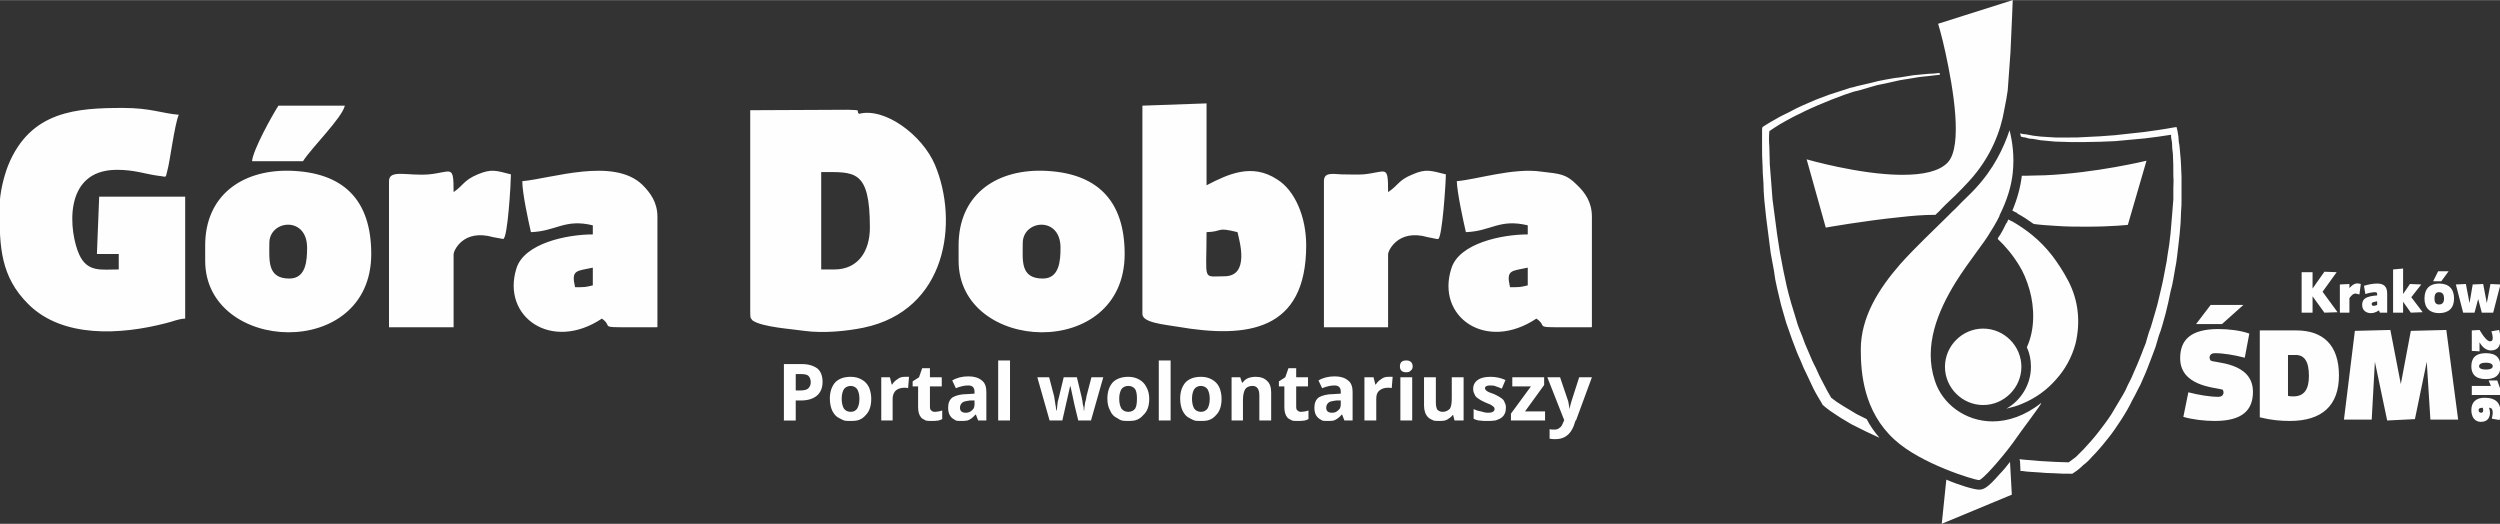 <?xml version="1.0" encoding="UTF-8"?>
<!DOCTYPE svg PUBLIC "-//W3C//DTD SVG 1.0//EN" "http://www.w3.org/TR/2001/REC-SVG-20010904/DTD/svg10.dtd">
<!-- Creator: CorelDRAW X7 -->
<svg xmlns="http://www.w3.org/2000/svg" xml:space="preserve" width="54.949mm" height="11.515mm" version="1.0" style="shape-rendering:geometricPrecision; text-rendering:geometricPrecision; image-rendering:optimizeQuality; fill-rule:evenodd; clip-rule:evenodd"
viewBox="0 0 5495 1151"
 xmlns:xlink="http://www.w3.org/1999/xlink">
 <rect x="0" y="0" width="5495" height="1151" fill="#333333" stroke="none"/>
 <defs>
  <style type="text/css">
   <![CDATA[
    .fil0 {fill:#FEFEFE}
   ]]>
  </style>
 </defs>
 <g id="Warstwa_x0020_1">
  <g>
   <path class="fil0" d="M1722 924l27 0 0 0 0 0 0 -44 12 0c15,0 27,-4 35,-11 8,-7 12,-17 12,-30 0,-13 -4,-23 -11,-29 -8,-6 -19,-10 -34,-10l-40 0 0 124 -1 0 0 0zm112 -332l-29 0 0 -214c73,0 107,-7 107,122 0,52 -26,92 -78,92zm-1835 -136l0 4c0,82 2,148 64,209 75,74 202,67 302,41 17,-4 25,-9 42,-10l0 -268 -189 0 -5 126 48 0 0 34c-38,0 -69,7 -87,-33 -21,-46 -39,-186 83,-186 39,0 61,9 90,13 21,2 16,7 21,-12 5,-16 16,-103 25,-122 -37,-3 -62,-15 -122,-15 -102,0 -204,6 -253,126 -9,23 -19,60 -19,93zm2692 151c-49,0 -39,13 -39,-97 37,-1 20,-12 68,0 4,18 28,97 -29,97zm-399 5c-50,0 -44,-40 -44,-78 0,-51 83,-60 83,10 0,28 -2,68 -39,68zm-1656 0c-49,0 -44,-40 -44,-78 0,-51 83,-60 83,10 0,28 -2,68 -39,68zm2722 -24l0 39c-17,4 -16,4 -39,4 -9,-39 3,-35 39,-43zm-2055 0l0 39c-17,4 -16,4 -39,4 -9,-39 3,-35 39,-43zm1748 -166c0,-62 -3,-44 -54,-39 -14,1 -33,0 -48,0 -21,-1 -39,-5 -39,15l0 321 141 0 0 -161c0,-6 21,-56 87,-37l20 4c1,0 2,0 3,0 9,-1 17,-125 17,-142 -33,-8 -43,-13 -73,0 -32,13 -31,24 -54,39zm-2054 0c0,-62 -4,-44 -54,-39 -47,4 -88,-12 -88,15l0 321 142 0 0 -161c0,-6 20,-56 87,-37l22 4c10,-1 17,-125 17,-142 -32,-8 -42,-13 -73,0 -31,13 -31,24 -53,39zm-443 -68l112 0c20,-31 85,-94 92,-122l-146 0c-13,20 -56,97 -58,122zm1334 -104c-8,-8 9,-8 -24,-9l-215 1 0 438c0,21 0,17 5,24 21,15 88,19 114,23 44,6 96,0 130,-7 183,-38 210,-232 157,-358 -28,-66 -111,-127 -167,-112zm-740 148c0,26 13,86 19,112 56,-2 74,-30 136,-15l0 20c-56,0 -151,19 -168,75 -33,106 77,184 188,110 31,22 -26,19 122,19l0 -243c0,-32 -16,-53 -33,-70 -63,-61 -199,-14 -264,-8zm2054 0c1,26 14,86 20,112 56,-2 73,-30 136,-15l0 20c-56,0 -151,19 -168,75 -34,106 76,184 187,110 32,22 -25,19 122,19l0 -243c0,-32 -15,-53 -33,-70 -24,-24 -36,-24 -78,-29 -61,-9 -141,17 -186,21zm-2751 141l0 34c0,203 365,221 365,-15 0,-119 -61,-180 -180,-183 -106,-2 -185,56 -185,164zm1656 0l0 34c0,203 365,221 365,-15 0,-119 -62,-180 -181,-183 -106,-2 -184,56 -184,164zm404 -307l0 458c0,19 48,23 78,28 152,26 282,10 282,-179 0,-63 -25,-121 -64,-145 -55,-36 -107,-12 -155,13l0 -180 -141 5zm1913 -232c0,0 -2,53 -5,115 -2,27 -4,56 -6,83l-3 19 -5 26c-7,41 -27,101 -78,156 -9,10 -18,19 -30,31 -2,1 -4,3 -6,5l-9 9c-8,7 -17,15 -26,23 -2,2 -4,3 -5,5 -22,0 -48,2 -74,5 -80,8 -164,23 -164,23l-42 -150c0,0 114,33 206,34 2,0 4,0 5,0 43,0 80,-7 99,-27 34,-36 12,-164 -5,-242 -8,-37 -16,-63 -16,-63l164 -52zm-44 926l0 0c-61,0 -111,-39 -127,-89 -26,-77 7,-154 45,-216 30,-48 63,-87 76,-110 6,-9 11,-18 16,-27 1,-2 2,-4 3,-6 1,-2 2,-3 2,-5 17,-34 26,-65 29,-93 4,-38 -1,-70 -7,-94 -13,39 -35,85 -75,128 -9,10 -20,20 -30,30 -7,7 -13,14 -20,20 -3,3 -6,6 -9,9 -33,33 -71,68 -106,107 -48,55 -87,117 -87,188 0,51 6,136 74,198 57,53 176,89 186,89 7,0 47,-45 73,-80 25,-36 64,-86 64,-90 -36,29 -74,41 -107,41zm-112 -468l0 0 9 -9c7,-7 14,-13 20,-19 -2,1 -4,3 -6,5l-9 9c-8,7 -17,15 -26,23 -2,2 -4,3 -5,5 1,0 2,0 3,0 5,-5 10,-9 14,-14zm127 584l0 0c-26,30 -35,34 -45,34 -11,0 -44,-10 -72,-22l-10 97 154 -64 -4 -72c-7,9 -15,19 -23,27zm400 -629l0 0c0,-8 0,-17 0,-25 -1,-17 -1,-34 -3,-51 -1,-9 -1,-17 -3,-25 0,-5 -1,-9 -1,-13l-1 -6 -1 -6 -2 -8 -7 1c-21,4 -43,7 -65,10 -21,2 -43,5 -64,7 -22,2 -43,3 -65,4 -11,1 -22,1 -33,1 -10,0 -21,0 -32,0 -11,-1 -22,-1 -32,-2 -6,-1 -11,-1 -17,-2 -5,-1 -10,-2 -16,-3 -4,0 -8,-1 -13,-2 1,2 1,4 2,7 3,1 7,2 10,2 5,2 11,3 16,3 6,1 11,2 17,3 11,1 21,2 32,3 11,0 22,1 33,1 11,0 22,0 33,0 22,0 44,-1 66,-2 22,-2 43,-4 65,-6 19,-2 38,-5 58,-8l0 5c1,4 1,8 2,12 0,9 1,17 2,25 1,17 1,33 1,50 1,8 0,17 0,25 0,8 0,16 0,25 -1,8 -1,16 -2,25l-2 24c-1,17 -3,34 -5,50l-4 25c-1,8 -2,16 -4,24 -3,16 -6,33 -10,49 -4,16 -7,32 -12,48l-7 24c-2,8 -5,16 -8,24l-7 24c-3,7 -6,15 -9,23 -6,15 -12,30 -19,45 -3,8 -7,15 -11,23l-5 11 -6 11c-8,14 -17,28 -25,42 -9,14 -19,27 -29,40 -10,13 -21,25 -32,37 -6,6 -11,11 -17,17 -5,4 -11,8 -16,12 -10,0 -20,-1 -30,-1 -12,-1 -23,-1 -35,-2 -12,-1 -23,-2 -35,-3l-8 -1 1 5 1 21 4 0c11,2 23,2 35,3 12,1 24,2 36,2 11,1 23,1 35,1l4 0 3 -2c8,-5 15,-11 21,-17 7,-5 13,-11 19,-18 12,-12 23,-25 34,-39 11,-13 20,-27 30,-42 9,-14 18,-29 25,-44l6 -11 6 -12c4,-7 8,-15 11,-23 7,-15 13,-31 19,-47 3,-8 6,-16 9,-24l7 -24c3,-8 6,-16 8,-24l7 -25c4,-16 8,-33 11,-49 5,-17 7,-34 10,-50 2,-9 3,-17 4,-25l3 -25c2,-17 4,-34 5,-51l1 -25c1,-9 1,-17 1,-26 0,-8 0,-17 0,-25zm-714 497l0 0c-10,-6 -20,-12 -30,-18l-14 -9c-4,-3 -8,-6 -12,-9 -6,-10 -12,-21 -17,-31 -6,-11 -12,-23 -17,-35 -6,-11 -11,-23 -16,-35 -5,-11 -10,-23 -14,-35 -5,-12 -10,-24 -13,-36l-11 -36c-4,-13 -7,-26 -10,-38l-4 -19c-1,-6 -3,-12 -4,-19l-7 -37c-2,-13 -4,-26 -6,-39l-5 -38 -5 -38c-1,-13 -2,-26 -3,-39 -1,-12 -2,-25 -3,-38 0,-13 -1,-26 -1,-39 -1,-11 -1,-23 0,-34 7,-5 15,-10 23,-15 8,-5 18,-10 27,-15 9,-5 19,-9 28,-14 9,-4 19,-9 29,-13l29 -12 29 -11 15 -5c5,-2 10,-3 15,-4l31 -9 7 -2c2,-1 5,-1 8,-2l15 -3c10,-2 21,-5 31,-7l31 -5c10,-2 21,-3 31,-4 9,-1 18,-2 26,-3 0,-1 0,-2 -1,-4 -8,1 -17,2 -25,2 -11,1 -21,2 -32,3l-31 5c-11,1 -21,3 -32,5l-15 3c-3,1 -5,1 -8,2l-8 2 -30 7c-6,2 -11,3 -16,4l-15 5 -31 10 -29 11c-10,4 -20,9 -30,13 -9,4 -19,9 -28,14 -10,5 -19,9 -29,15 -9,5 -18,10 -27,16l-3 2 -1 4c0,14 0,27 0,40 0,13 0,26 1,39 0,13 1,26 2,39 0,13 1,26 2,39l4 38 5 39c2,13 3,26 5,39l7 38c1,7 2,13 3,20l4 19c3,12 6,25 9,38l11 38c4,12 9,25 13,37 5,12 9,25 14,36 6,12 10,25 16,36 6,12 11,24 17,36 6,12 13,23 20,35l0 1 2 1c5,5 10,8 15,12l15 10c10,7 20,12 31,19l32 16c10,5 20,9 30,14 -11,-13 -21,-27 -28,-41l-22 -11zm504 -412l0 0c57,0 92,-4 92,-4l41 -141c0,0 -111,27 -223,32 -15,0 -29,1 -41,1 -3,0 -6,0 -10,0 -3,25 -10,51 -21,77l1 0c4,2 7,4 10,5l0 1 0 0c13,7 25,15 36,23 14,2 29,3 45,4 26,2 50,2 70,2zm-226 224l0 0c-46,0 -84,38 -84,84 0,46 38,84 84,84 46,0 84,-38 84,-84 0,-46 -38,-84 -84,-84zm187 -105l0 0c-11,-21 -23,-39 -35,-55 -28,-36 -58,-58 -87,-75 -3,-1 -6,-3 -10,-5l0 1c-1,2 -2,3 -2,5 -1,1 -2,2 -3,4l-1 2c-2,4 -4,8 -6,12 -3,5 -6,11 -10,16 0,1 -1,2 -1,3 17,16 33,35 47,58 9,14 17,33 23,54 11,39 12,87 -6,126 6,13 9,27 9,43 0,39 -22,74 -54,92 12,-3 24,-6 35,-11 29,-12 54,-30 74,-53 20,-22 35,-49 43,-79 11,-46 7,-94 -16,-138zm537 34l0 36 -24 0 0 -89 24 0 0 36 26 -37 27 1 -31 43 33 45 -29 1 -26 -36zm388 245c1,3 2,7 2,11 0,10 -5,20 -20,20 -13,0 -21,-10 -21,-26 0,-16 9,-27 29,-27 26,0 35,13 35,30 0,6 0,13 -2,19l-17 -3c1,-6 2,-9 2,-13 0,-7 -2,-11 -8,-11zm-14 0l0 0c-7,0 -9,2 -9,5 0,4 2,6 6,6 2,0 4,-2 4,-5 0,-2 0,-4 -1,-6zm-24 -48l42 0 -5 -12 19 0 6 17 0 15 -62 0 0 -20zm63 -43c0,16 -8,28 -32,28 -24,0 -32,-12 -32,-28 0,-17 8,-29 32,-29 24,0 32,12 32,29zm-47 0l0 0c0,3 3,7 15,7 12,0 15,-4 15,-7 0,-4 -3,-8 -15,-8 -12,0 -15,4 -15,8zm1 -53l0 20 -17 -1 0 -45 17 -1c10,17 18,25 23,25 4,0 6,-2 6,-7 0,-4 -1,-10 -3,-15l17 -3c2,6 3,14 3,21 0,13 -5,24 -21,24 -10,0 -19,-7 -25,-18zm-230 43l-7 127 -61 0 24 -195 78 -2 23 119 22 -117 78 -2 26 197 -61 0 -8 -127 -26 126 -61 3 -27 -129zm-79 30c0,66 -37,100 -108,100 -21,0 -42,-2 -66,-8l0 -191 80 0c58,0 94,31 94,99zm-112 -45l0 0 0 90c4,1 8,1 12,1 24,0 34,-16 34,-45 0,-32 -10,-46 -29,-46l-17 0zm-219 82c23,6 48,10 66,10 13,0 13,-12 9,-16 -19,-5 -93,-8 -93,-69 0,-40 23,-64 84,-64 22,0 49,3 68,10l-10 53c-23,-6 -47,-10 -66,-10 -13,0 -13,12 -9,16 5,6 93,2 93,69 0,40 -23,64 -84,64 -22,0 -49,-3 -69,-9l11 -54zm121 -192l0 0 -47 42 -57 0 32 -42 72 0zm489 -46l8 42 7 -41 23 -1 8 42 8 -42 22 1 -16 62 -25 0 -8 -30 -8 30 -25 0 -16 -62 22 -1zm-59 -1c21,0 33,11 33,33 0,21 -12,32 -33,32 -20,0 -32,-11 -32,-32 0,-22 12,-33 32,-33zm21 -27l0 0 -16 22 -18 0 11 -22 23 0zm-21 73l0 0c6,0 11,-3 11,-13 0,-11 -5,-14 -11,-14 -6,0 -10,3 -10,14 0,10 4,13 10,13zm-79 -6l0 24 -22 0 0 -95 22 -2 0 56 15 -22 25 1 -22 28 25 33 -26 1 -17 -24zm-57 -16c0,-4 -1,-5 -5,-5 -4,0 -11,1 -21,4l-3 -18c9,-3 20,-5 29,-5 14,0 22,6 22,22l0 42 -16 0 -2 -5c-8,5 -13,6 -18,6 -10,0 -19,-6 -19,-18 0,-14 9,-19 33,-21l0 -2zm0 23l0 0 0 -8c-9,2 -12,2 -12,6 0,3 2,4 4,4 3,0 5,-1 8,-2zm-39 -23c-10,-3 -13,-4 -22,8l0 32 -21 0 0 -62 21 -1 0 9c9,-10 15,-12 25,-9l-3 23zm-3303 277l1 0 0 0 0 0 0 0c8,-2 14,-6 19,-12 8,-8 12,-20 12,-36 0,-9 -2,-18 -5,-25 -4,-8 -9,-13 -16,-17 -7,-4 -15,-6 -24,-6 -15,0 -26,4 -34,12 -8,9 -12,21 -12,36 0,10 2,19 5,26 4,8 9,14 16,17 4,2 7,4 11,5l27 0zm0 0l1 0 -1 0zm79 0l0 0 0 0 0 0 -26 0 26 0 -26 0 0 0 1 0 25 0zm-25 0l0 -95 19 0 4 16 1 0c3,-5 7,-9 12,-12 5,-4 10,-5 16,-5 4,0 7,0 9,0l-2 25c-2,-1 -5,-1 -8,-1 -8,0 -14,2 -19,6 -4,4 -7,10 -7,18l0 48 0 0 -25 0zm126 0l0 0 0 0c3,-1 6,-2 8,-3l0 -19c-6,2 -12,3 -16,3 -4,0 -6,-1 -8,-3 -2,-1 -3,-4 -3,-8l0 -45 26 0 0 -20 -26 0 0 -20 -17 0 -7 20 -14 9 0 11 12 0 0 45c0,11 2,18 7,24 2,2 6,4 10,6l-1 0 0 0 0 0 29 0 0 0 0 0zm64 0l0 0 0 0 0 0 0 0c1,-1 3,-1 4,-2 4,-2 9,-6 13,-11l1 0 5 13 -23 0zm40 0l1 0 0 -63c0,-11 -3,-20 -10,-25 -7,-6 -17,-9 -29,-9 -14,0 -26,3 -36,9l8 17c10,-4 19,-6 27,-6 9,0 14,4 14,14l0 4 -16 1c-14,0 -25,3 -32,7 -7,5 -10,13 -10,23 0,9 2,16 8,22 2,2 6,4 9,6 0,0 0,0 0,0l66 0zm0 0l1 0 -1 0 0 0 -18 0 18 0 -18 0 0 0 1 0 17 0zm-40 0l0 0 0 0zm93 0l0 0 0 0 0 0 -26 0 26 0 -26 0 0 0 0 0 0 -132 26 0 0 132 0 0zm114 0l1 0 17 -75 1 0 9 42 8 33 -36 0zm35 0l-35 0 0 0 -27 0 62 0 28 0 -28 0 0 0zm-35 0l35 0 -35 0zm63 0l1 0 -1 0 0 0 -28 0 -62 0 0 0 0 0 -27 -95 26 0 11 42c1,8 3,18 5,31l1 0c0,-4 1,-11 2,-20l2 -7 11 -46 29 0 11 46c0,1 0,3 1,5 0,3 1,5 1,8 1,3 1,5 2,8 0,2 0,5 0,6l1 0c0,-4 1,-9 2,-17 2,-7 3,-11 3,-14l11 -42 26 0 -27 95 -1 0zm97 0l0 0 0 0 0 0 0 0 -28 0 28 0c-5,1 -10,1 -15,1 -5,0 -9,0 -14,-1l1 0 -1 0 1 0 0 0 28 0zm0 0l0 0 0 0 0 0c8,-2 14,-6 19,-12 9,-8 13,-20 13,-36 0,-9 -2,-18 -6,-25 -4,-8 -9,-13 -16,-17 -7,-4 -15,-6 -24,-6 -14,0 -26,4 -34,12 -8,9 -12,21 -12,36 0,10 2,19 6,26 3,8 9,14 16,17 3,2 6,4 10,5l28 0zm78 0l1 0 -1 0 0 0 -26 0 26 0 -26 0 0 0 1 0 25 0zm-25 0l0 -132 26 0 0 132 -1 0 -25 0zm107 0l0 0c8,-2 14,-6 19,-12 8,-8 12,-20 12,-36 0,-9 -2,-18 -5,-25 -4,-8 -9,-13 -16,-17 -7,-4 -15,-6 -24,-6 -15,0 -26,4 -34,12 -8,9 -12,21 -12,36 0,10 2,19 5,26 4,8 9,14 16,17 4,2 7,4 11,5l28 0zm0 0l0 0 0 0 0 0zm78 0l0 0 0 -45c0,-11 2,-19 5,-24 3,-4 8,-7 16,-7 5,0 9,2 11,5 3,4 4,9 4,16l0 55 -36 0zm36 0l-36 0 0 0 -26 0 62 0 25 0 -25 0 0 0zm-36 0l36 0 -36 0zm61 0l1 0 0 -62c0,-11 -3,-20 -9,-25 -6,-6 -14,-9 -25,-9 -6,0 -12,1 -17,3 -5,2 -9,6 -12,10l-1 0 -4 -12 -19 0 0 95 -1 0 0 0 62 0 25 0 0 0zm1 0l-1 0 1 0zm74 0l0 0c3,-1 6,-2 8,-3l0 -19c-6,2 -12,3 -16,3 -4,0 -6,-1 -8,-3 -2,-1 -3,-4 -3,-8l0 -45 26 0 0 -20 -26 0 0 -20 -17 0 -7 20 -14 9 0 11 12 0 0 45c0,11 2,18 7,24 2,2 6,4 10,6l28 0zm0 0l0 0 0 0 0 0zm64 0l0 0c1,-1 3,-1 4,-2 4,-2 9,-6 13,-11l1 0 5 13 18 0 0 0 -18 0 -49 0 26 0c-4,1 -9,1 -14,1 -5,0 -9,0 -12,-1l0 0 0 0 0 0 0 0 26 0 0 0zm23 0l-23 0 0 0 0 0 0 0 0 0 -26 0 49 0 18 0 -18 0 0 0zm-23 0l0 0 0 0 0 0zm0 0l23 0 -23 0zm41 0l0 0 0 0 0 0zm0 0l0 0 0 -63c0,-11 -3,-20 -10,-25 -7,-6 -17,-9 -29,-9 -14,0 -26,3 -36,9l8 17c10,-4 19,-6 27,-6 9,0 14,4 14,14l0 4 -16 1c-14,0 -25,3 -32,7 -7,5 -10,13 -10,23 0,9 2,16 8,22 2,2 6,4 9,6l67 0zm52 0l0 0 0 -48c0,-8 2,-14 7,-18 5,-4 11,-6 19,-6 3,0 6,0 8,1l2 -25c-3,0 -6,0 -9,0 -6,0 -11,1 -16,5 -5,3 -9,7 -12,12l-1 0 -4 -16 -20 0 0 95 0 0 0 0 26 0 0 0zm78 0l1 0 0 -95 -26 0 0 95 25 0zm0 0l1 0 -1 0 0 0 -25 0 0 0 0 0 25 0zm73 0l0 0c2,-1 3,-1 5,-2 5,-3 9,-6 12,-10l1 0 3 12 0 0 0 0 20 0 -20 0 20 0 0 0 0 0 0 -95 -26 0 0 45c0,11 -1,19 -4,24 -4,4 -9,7 -16,7 -5,0 -9,-2 -12,-5 -2,-4 -3,-9 -3,-16l0 -55 -26 0 0 62c0,11 3,20 9,26 3,3 7,5 12,7l-1 0 0 0 26 0 0 0 0 0 0 0 0 0zm0 0l0 0 0 0zm41 0l0 0 0 0zm70 0c5,-2 9,-3 13,-6 7,-5 10,-13 10,-22 0,-5 -1,-9 -3,-12 -1,-4 -4,-7 -7,-9 -4,-3 -9,-6 -16,-9 -9,-3 -14,-5 -16,-7 -3,-2 -4,-4 -4,-6 0,-4 4,-6 11,-6 5,0 9,0 13,2 4,1 8,3 13,5l8 -19c-11,-5 -22,-7 -33,-7 -12,0 -21,2 -28,7 -6,4 -10,11 -10,19 0,5 1,9 3,12 1,4 4,7 7,9 4,3 9,6 16,9 5,2 9,4 12,5 3,2 5,3 7,5 1,1 2,2 2,5 0,5 -5,8 -14,8 -5,0 -10,-1 -16,-3 -6,-1 -12,-3 -16,-5l0 21c3,2 7,3 11,4l0 0 0 0 36 0 0 0 0 0 0 0 1 0 0 0zm-1 0l1 0 -1 0zm110 0l0 0 0 0 0 0 -75 0 75 0 -75 0 0 0 0 0 75 0zm-75 0l0 -15 44 -60 -41 0 0 -20 70 0 0 17 -42 58 44 0 0 20 0 0 -75 0zm117 0l0 0 0 0zm26 0l0 0 0 0 0 0zm0 0l0 0 35 -95 -28 0 -17 53c-2,6 -3,11 -4,17l0 0c-1,-6 -2,-12 -3,-17l-18 -53 -28 0 37 94 0 1 26 0zm-1715 -66l9 0c8,0 14,-1 18,-4 4,-4 6,-8 6,-14 0,-6 -2,-11 -5,-14 -3,-3 -9,-4 -16,-4l-12 0 0 36zm101 18c0,10 2,17 5,22 3,4 8,7 15,7 7,0 11,-3 14,-7 3,-5 5,-12 5,-22 0,-9 -2,-16 -5,-21 -3,-4 -8,-7 -14,-7 -7,0 -12,3 -15,7 -3,5 -5,12 -5,21zm292 4l-10 0c-7,1 -13,2 -16,4 -4,3 -6,7 -6,12 0,7 4,11 13,11 6,0 10,-2 14,-6 4,-3 5,-8 5,-13l0 -8zm318 -4c0,10 2,17 5,22 3,4 8,7 15,7 7,0 12,-3 15,-7 3,-5 4,-12 4,-22 0,-9 -1,-16 -4,-21 -3,-4 -8,-7 -15,-7 -7,0 -12,3 -15,7 -3,5 -5,12 -5,21zm160 0c0,10 2,17 5,22 3,4 8,7 15,7 6,0 11,-3 14,-7 3,-5 5,-12 5,-22 0,-9 -2,-16 -5,-21 -3,-4 -8,-7 -15,-7 -6,0 -11,3 -14,7 -3,5 -5,12 -5,21zm327 4l-10 0c-7,1 -13,2 -16,4 -4,3 -6,7 -6,12 0,7 4,11 13,11 6,0 10,-2 14,-6 4,-3 5,-8 5,-13l0 -8zm130 -75c0,-8 4,-13 14,-13 9,0 14,5 14,13 0,4 -1,7 -4,9 -2,3 -6,4 -10,4 -10,0 -14,-5 -14,-13zm-1222 119l1 0 0 0 27 0 0 0 0 0 -28 0 0 0 0 0c4,1 9,1 14,1 5,0 10,0 14,-1l0 0 0 0 -28 0 0 0 0 0zm246 0l0 0 0 0 26 0 -1 0 0 0 -25 0 25 0 0 0 0 0c-4,1 -8,1 -14,1 -4,0 -8,0 -11,-1 0,0 0,0 0,0l0 0c0,0 0,0 0,0l0 0zm524 0l1 0 0 0 28 0 0 0 0 0 -1 0 1 0 -1 0 -28 0 28 0c-4,1 -9,1 -14,1 -5,0 -10,0 -14,-1l0 0 0 0zm214 0l1 0 0 0 28 0 0 0 0 0 0 0 0 0 0 0 -29 0 29 0c-5,1 -10,1 -16,1 -5,0 -9,0 -13,-1l0 0 0 0zm599 0l0 0 25 0 1 0 0 0 -1 0 -25 0 25 0 -4 12c-4,10 -9,17 -16,22 -7,5 -15,7 -24,7 -4,0 -8,0 -13,-1l0 -21c3,1 7,1 10,1 5,0 9,-1 12,-4 4,-2 6,-7 8,-12l2 -4 0 0 0 0zm-1404 0l0 0 29 0 0 0 0 0c-5,1 -10,1 -16,1 -5,0 -9,0 -13,-1l0 0zm460 0l0 0 0 0zm584 0l25 0 -25 0zm72 0l26 0c-4,1 -8,1 -13,1 -5,0 -9,0 -13,-1l0 0zm100 0l36 0c-5,1 -10,1 -17,1 -7,0 -12,0 -17,-1 -1,0 -1,0 -2,0l0 0zm213 0l1 0 -1 0z"/>
  </g>
 </g>
</svg>
